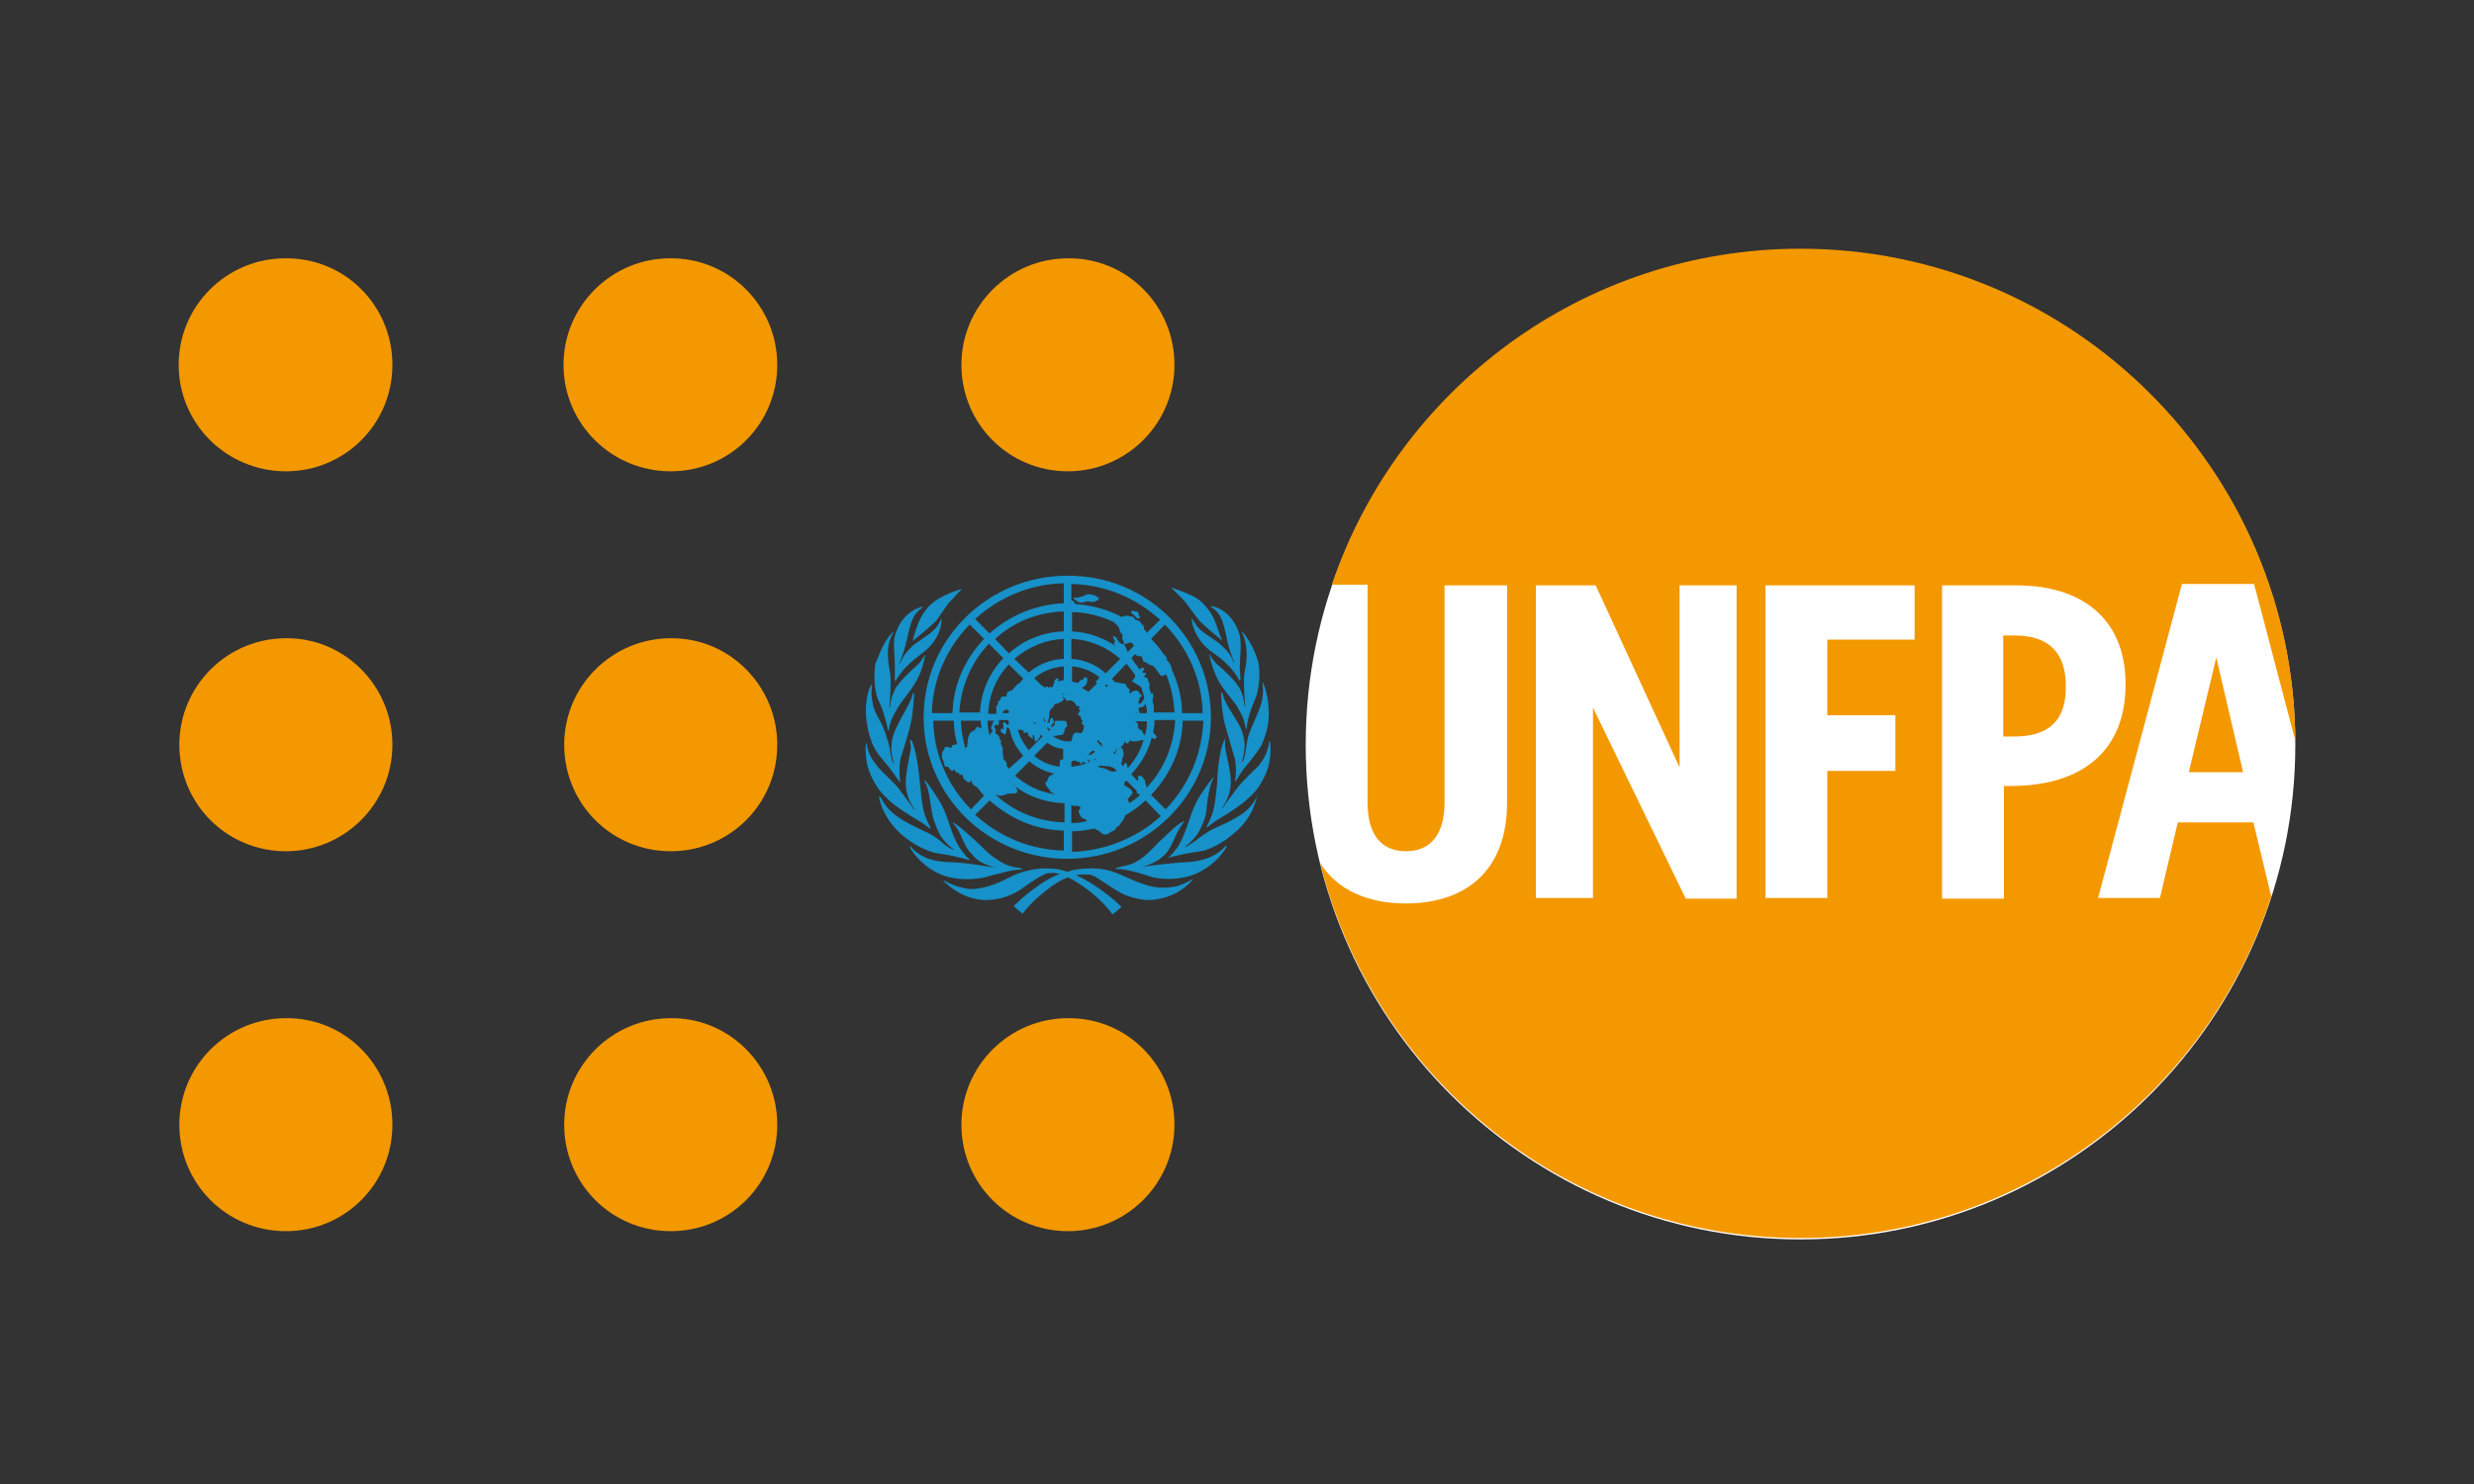 <?xml version="1.0" encoding="utf-8"?>
<!-- Generator: Adobe Illustrator 26.3.1, SVG Export Plug-In . SVG Version: 6.00 Build 0)  -->
<!DOCTYPE svg PUBLIC "-//W3C//DTD SVG 1.1//EN" "http://www.w3.org/Graphics/SVG/1.1/DTD/svg11.dtd">
<svg version="1.1" id="Layer_1" xmlns:x="http://ns.adobe.com/Extensibility/1.0/" xmlns:i="http://ns.adobe.com/AdobeIllustrator/10.0/" xmlns:graph="http://ns.adobe.com/Graphs/1.0/"
	 xmlns="http://www.w3.org/2000/svg" xmlns:xlink="http://www.w3.org/1999/xlink" x="0px" y="0px" viewBox="0 0 360 216"
	 style="enable-background:new 0 0 360 216;" xml:space="preserve">
<rect x="0" y="0" width="360" height="216" fill="#333333" stroke="none"/>
<style type="text/css">
	.st0{fill:#F49800;}
	.st1{fill:#1691C9;}
	.st2{fill:#FFFFFF;}
</style>
<g>
	<path class="st0" d="M113.1,108.4c0,8.6-6.9,15.5-15.5,15.5c-8.6,0-15.5-6.9-15.5-15.5c0-8.6,7-15.5,15.5-15.5
		C106.1,92.8,113.1,99.8,113.1,108.4z"/>
	<path class="st0" d="M113.1,163.7c0,8.6-6.9,15.5-15.5,15.5c-8.6,0-15.5-6.9-15.5-15.5c0-8.6,7-15.5,15.5-15.5
		C106.1,148.1,113.1,155.1,113.1,163.7z"/>
	<path class="st0" d="M113.1,53.1c0,8.6-6.9,15.5-15.5,15.5C89,68.6,82,61.7,82,53.1c0-8.6,7-15.5,15.5-15.5
		C106.1,37.5,113.1,44.5,113.1,53.1z"/>
	<path class="st0" d="M57.1,108.4c0,8.6-7,15.5-15.5,15.5c-8.6,0-15.5-6.9-15.5-15.5c0-8.6,7-15.5,15.5-15.5
		C50.1,92.8,57.1,99.8,57.1,108.4z"/>
	<path class="st0" d="M57.1,163.7c0,8.6-6.9,15.5-15.5,15.5c-8.6,0-15.5-6.9-15.5-15.5c0-8.6,7-15.5,15.5-15.5
		C50.2,148.1,57.1,155.1,57.1,163.7z"/>
	<path class="st0" d="M57.1,53.1c0,8.6-6.9,15.5-15.5,15.5C33,68.6,26,61.7,26,53.1c0-8.6,7-15.5,15.5-15.5
		C50.2,37.5,57.1,44.5,57.1,53.1z"/>
	<path class="st0" d="M193.1,127.3C193.1,127.3,193.2,127.3,193.1,127.3"/>
	<path class="st0" d="M170.9,163.7c0,8.6-7,15.5-15.5,15.5c-8.6,0-15.5-6.9-15.5-15.5c0-8.6,7-15.5,15.5-15.5
		C164,148.1,170.9,155.1,170.9,163.7z"/>
	<path class="st0" d="M170.9,53.1c0,8.6-7,15.5-15.5,15.5c-8.6,0-15.5-6.9-15.5-15.5c0-8.6,7-15.5,15.5-15.5
		C164,37.5,170.9,44.5,170.9,53.1z"/>
	<g>
		<path class="st1" d="M159.2,109.3c-0.2-0.1-0.4,0.1-0.4,0.1l-0.3,0.3c0,0-0.1,0.1,0,0.2c0.1,0.1,0.3-0.1,0.3-0.1l0.3-0.2l0.2-0.1
			C159.2,109.5,159.4,109.4,159.2,109.3z M168,104.9c0,0.6-0.1,1.2-0.2,1.7c0.1,0.2,0.4,0.4,0.5,0.6c0,0.2-0.3,0.5-0.5,0.3
			c-0.1-0.1-0.1-0.1-0.2-0.2c-0.5,2.1-1.6,3.9-3,5.4l1,1c0-0.1,0-0.2,0-0.3c-0.1-0.4,0.1-0.5,0.1-0.5c0.1,0,0.5,0,0.7,0.4
			c0,0.2,0.1,0,0.2,0.3c0,0.1,0.1,0.5,0.1,0.5s0.1,0.1,0.1,0.3c0,0.1,0,0.2,0,0.3c2.5-2.6,4-6.1,4.2-9.9H168z M164.2,117
			c0.6-0.4,1.2-0.8,1.7-1.3l-0.1-0.1c-0.1,0-0.2,0-0.3-0.1c-0.1-0.1-0.1-0.2-0.1-0.4l-1.5-1.5c-0.1,0.2-0.3,0.3-0.3,0.3l0,0.4
			c1,0.5,1.2,0.9,1.2,1.1c0,0.2-0.7,0.8-0.7,1c0,0.2,0.3,0.3,0.2,0.5C164.3,117,164.2,117,164.2,117z M155.9,117.1v2.7
			c0.8,0,1.6-0.1,2.3-0.3c-0.4-0.4-0.6-0.4-0.7-0.4c-0.2-0.1-0.3-0.4-0.5-0.8c-0.2-0.4,0.3-0.5,0.2-0.8c-0.1-0.3-1.1-0.2-1.1-0.2
			S156.3,117.5,155.9,117.1z M154.8,116.9c-3-0.1-5.7-1.2-7.8-3c0.1,0.1,0.2,0.2,0.4,0.3c0.6,0.5,0.7,0.8,0.6,1.1
			c0,0.3-1.3,0.2-1.3,0.2l0,0c-0.4,0.2-1.1,0.4-1.4,0.3c-0.2,0-0.2-0.1-0.3-0.2l-0.1,0.1c2.6,2.4,6.1,3.9,10,4V116.9z M142.8,106
			c0-0.4-0.1-0.7-0.1-1.1h-2.9c0.1,1.4,0.3,2.8,0.7,4.1c0,0,0,0,0,0c0.1-0.1,0-0.1,0.1-0.3c0.1-0.1,0.2,0,0.2-0.1
			c0-0.1-0.1-0.2-0.1-0.3c0-0.1,0.2-0.1,0.2-0.2c0-0.1-0.1,0.1-0.1-0.2c0-0.2,0.1-0.5,0.1-0.6c0,0,0.1-0.2,0.2-0.5
			c0.1-0.3,0.6-0.4,0.8-0.6c0,0,0.1-0.4,0.4-0.4C142.5,105.9,142.6,106,142.8,106z M142.6,103.8c0.1-3.1,1.4-5.9,3.4-8l-2.1-2.1
			c-2.5,2.6-4.1,6.2-4.3,10H142.6z M146.8,95.1c2.1-1.9,4.9-3.1,8-3.2V89c-3.9,0.1-7.4,1.6-10,4L146.8,95.1z M155.9,91.9
			c2.4,0.1,4.6,0.9,6.4,2.1c-0.1-0.2-0.2-0.3-0.2-0.4c-0.1-0.1,0.2-0.2,0.2-0.2c-0.3-0.5-0.4-0.7-0.3-0.8c0.1-0.1,0.5,0.2,0.6,0.5
			c0.2,0.3,0.4,0.6,0.6,0.6c0.1,0,0.5,0,0.5,0.3c0.1,0.3,0.2,0.3,0.3,0.7c0,0.1,0,0.1,0.1,0.2l0.9-0.9c-0.1-0.2-0.2-0.4-0.5-0.5
			l-0.6,0.2c0,0-0.2,0.1-0.3,0c-0.1-0.1-0.1-0.4-0.1-0.4s-0.2-0.2-0.2-0.3c0-0.1,0.1-0.5,0-0.7c-0.1-0.1-0.3-0.3-0.3-0.3
			s-0.1-0.5-0.2-0.7c-0.1-0.2-0.6-0.6-0.6-0.6s0,0,0-0.1c-1.9-0.9-4-1.5-6.2-1.5V91.9z M164.7,95.9c0.1,0.1,0.2,0.2,0.2,0.3
			c0.2,0.3,0.4,0.5,0.6,0.8c0.1,0.1,0.2,0.3,0.3,0.4c0.1,0,0.2-0.1,0.3-0.2c0.2-0.1,0.3,0,0.4,0.2c0.1,0.2-0.4,0.2-0.2,0.5
			c0.1,0.1,0.4,0,0.4,0c0,0,0.1,0.2,0,0.3c-0.1,0.1-0.2,0.1-0.2,0.2c0,0.1,0.1,0.1,0.1,0.2c0.2,0.1,0.4-0.1,0.4,0.2
			c0,0.3,0.2,0.5,0.3,0.8c0,0.2,0,0.3-0.1,0.4c0.1,0.3,0.2,0.6,0.3,1c0.1-0.1,0.2-0.1,0.3-0.1c0,0,0,0.1,0,0.1s0,0.3,0,0.4
			c0,0.1,0,0.3-0.1,0.5c0,0.2,0.1,0.3,0.1,0.5c0.1,0.2,0.1,0.4,0.1,0.6h0c0,0.2,0,0.5,0,0.7h3c-0.1-2-0.5-3.8-1.2-5.5
			c-0.1,0-0.1,0-0.2,0c0,0-0.2,0.2-0.4,0.2c-0.2,0-0.3-0.2-0.3-0.2s-0.8-1.1-0.9-1.2c0,0-0.1-0.1-0.5-0.2c-0.3,0-0.3-0.2-0.3-0.2
			s-0.4-0.2-0.7-0.3l-0.2-0.5c0,0,0-0.2,0-0.2c0-0.1-0.6-0.1-0.6-0.1s-0.3-0.1-0.4-0.3l-0.5,0.5C164.7,95.9,164.7,95.9,164.7,95.9z
			 M176.2,104.4c0,11.4-9.4,20.6-20.9,20.6c-11.6,0-20.9-9.2-20.9-20.6c0-11.4,9.4-20.6,20.9-20.6C166.9,83.7,176.2,93,176.2,104.4z
			 M155.4,100.9L155.4,100.9c-0.3,0-0.6,0-0.8,0.1c0.1,0,0.1,0.1,0.1,0.2c-0.1,0.2,0.1,0.6,0.1,0.6c-0.3,0.5-1.3,0.7-1.3,0.7
			c-0.2,0.1-0.1,0.3-0.3,0.5c-0.2,0.1-0.3,0.2-0.4,0.4c-0.1,0.2-0.1,0.3-0.1,0.5c-0.1,0.2,0.1,0.3,0,0.4c-0.1,0.1-0.1,0.5-0.2,0.7
			c-0.1,0.1-0.3,0-0.4-0.1c-0.1,0-0.2-0.6-0.2-0.7c0,0,0,0,0,0c0,0.1,0,0.2,0,0.2c0,0.2,0,0.5,0.1,0.7c0.1-0.1,0.1-0.1,0.2-0.1
			c0.4,0,0.1,0.2,0.3,0.2c0.2,0,0.3-0.1,0.3-0.4c0-0.3,0.3-0.3,0.4-0.3c0.1,0,0,0.2,0,0.3c0,0.1,0.2,0,0.2,0.2
			c0,0.2-0.4,0.4-0.4,0.7c-0.1,0.3-0.1,0.4-0.3,0.4c-0.2,0-0.1-0.3-0.3-0.2c-0.1,0.1,0.2,0.5,0.2,0.5c0.2-0.2,0.3-0.3,0.3-0.5
			c0.1-0.1,0.2-0.1,0.4-0.2c0.2-0.1,0.2-0.6,0.2-0.7c0-0.1,0.2-0.1,1-0.1c0.8,0,0.7,0.2,0.7,0.4c0,0.2,0.1,0,0.1,0.2
			c0,0.2-0.3,0.5-0.4,0.7c-0.1,0.2,0.1,0.2,0,0.3c-0.1,0.1-0.1,0.2-0.1,0.2c-0.4,0.5-0.4,0.2-0.7,0.3c-0.3,0.1-0.6,0.1-0.6,0.1
			c-0.1,0-0.1,0-0.2,0.1c0.6,0.4,1.3,0.7,2.1,0.7c0.2,0,0.3,0,0.5,0c0.1-0.4,0.2-1.1,0.5-1.2c0.3-0.2,0.7,0.1,0.9,0
			c0.2-0.1,0.2-0.2,0.3-0.4c0-0.1,0.2-0.4,0.1-0.7c-0.1-0.2-0.2-0.1-0.3-0.3c-0.1-0.2,0.3-0.2,0.1-0.4c-0.3-0.3-0.2-0.6-0.3-0.7
			c-0.1-0.1-0.2,0-0.3-0.1c-0.1-0.1,0-0.3,0.1-0.4c0-0.2,0.3-0.2,0.2-0.3c0-0.1-0.2,0-0.2-0.2c0-0.2,0.1-0.4,0.1-0.4s-0.4,0-0.5-0.1
			c0-0.2-0.3-0.5-0.6-0.7c-0.3-0.1-0.8,0-0.8,0c-0.1-0.2-0.4-0.5-0.4-0.5c-0.3-0.4-0.1-0.3,0-0.5C155.1,100.8,155.3,101,155.4,100.9
			C155.4,100.9,155.4,100.9,155.4,100.9z M167.5,93c0.7,0.7,1.3,1.4,1.8,2.2c0.2,0.1,0.4,0.4,0.5,0.6c0,0.1,0,0.1,0,0.2
			c0,0.1,0.1,0.2,0.1,0.2c0,0,0,0,0.1,0.1c0.2,0.2,0.3,0.4,0.4,0.7c0.1,0.1,0.1,0.3,0.1,0.4c0.9,2,1.5,4.1,1.5,6.4h3
			c-0.1-5-2.2-9.5-5.5-12.9L167.5,93z M156.4,87.9c2.5,0.2,4.8,0.8,6.8,1.9l0.6-0.2c0,0-0.2,0,0.1,0c0.3,0.1,0.2,0,0.5,0.1
			c0.3,0.1,0.4,0,0.5,0.1c0.1,0.1,0.2,0.3,0.3,0.4c0.2,0.1,0.1,0,0.4,0.1c0.2,0.1,0.5,0.4,0.6,0.6c0.1,0.1,0.2-0.1,0.3,0.7
			c0,0,0.3,0.3,0.4,0.5l1.9-1.9c-3.4-3.1-7.9-5.1-12.9-5.2v2.4c0,0,0.1,0,0.1,0c0.2,0.1,0.3,0.1,0.3,0.3
			C156.4,87.7,156.4,87.8,156.4,87.9z M144,92.2c2.9-2.6,6.6-4.2,10.8-4.4v-2.9c-5,0.1-9.5,2.1-12.9,5.2L144,92.2z M138.6,103.8
			c0.1-4.2,1.9-8,4.6-10.8l-2.1-2.1c-3.3,3.4-5.4,7.9-5.5,12.9H138.6z M143.2,115.8c-0.4-0.4-0.7-0.8-1-1.2
			c-0.3-0.1-0.3-0.2-0.6-0.4c-0.3-0.3-0.1-0.5-0.3-0.6c-0.1,0-0.1,0.1-0.1,0.2c0,0.1-0.2,0.1-0.4,0c-0.2-0.1-0.4-0.3-0.4-0.3
			c-0.3-0.2-0.3-0.6-0.3-0.7c-0.1-0.1-0.3,0-0.4,0c-0.1,0-0.1-0.2-0.2-0.3c-0.1-0.1-0.3,0-0.3,0c-0.1-0.1-0.4-0.6-0.4-0.6
			c0,0,0,0.3-0.2,0.3c-0.3,0-0.6-0.6-0.7-0.6c-0.1-0.1-0.2,0.1-0.3,0c-0.2-0.1-0.3-0.7-0.3-0.8c0-0.1-0.1-0.2-0.2-0.4
			c-0.1-0.2,0-1,0.1-1.1c0.1-0.2,0.2,0,0.2-0.3c0.1-0.3,0.2-0.3,0.4-0.3c0.1,0,0.2,0,0.3,0.1c0.1,0.1,0.3,0,0.4,0c0.1,0,0-0.2,0-0.3
			c0-0.1,0.2,0,0.4-0.1c0.1-0.1,0.4-0.1,0.4,0l0,0c-0.3-1.1-0.5-2.3-0.5-3.5h-3c0.1,5,2.2,9.6,5.5,12.9L143.2,115.8z M154.8,120.9
			c-4.2-0.1-7.9-1.8-10.8-4.4l-2.1,2.1c3.4,3.1,7.9,5.1,12.9,5.2V120.9z M166.7,116.5c-0.9,0.8-1.9,1.6-3,2.2c0,0,0,0.1,0,0.1
			c-0.2,0.6-0.7,1.1-0.8,1.3c-0.1,0.2-0.2,0.1-0.4,0.3c-0.2,0.2-0.1,0.3-0.4,0.5c-0.3,0.1-0.5,0.2-0.5,0.2s-0.8,0.9-1.6-0.1
			c-0.1-0.1-0.4-0.2-0.6-0.3l-0.1-0.1c-1.1,0.2-2.2,0.4-3.3,0.4v3c5-0.2,9.5-2.1,12.9-5.2L166.7,116.5z M172.1,104.9
			c-0.1,4.2-1.9,8-4.6,10.8l2.1,2.1c3.3-3.4,5.3-7.9,5.5-12.9H172.1z M165.2,103.8h1.7c0-0.5-0.1-0.9-0.2-1.4
			c-0.1,0.1-0.1,0.2-0.3,0.4c-0.2,0.2-0.4,0.1-0.6,0.2c-0.2,0.1-0.1,0.3-0.1,0.4c0,0.1,0.2,0.1,0.1,0.3c-0.1,0.2-0.3,0.1-0.4,0.1
			C165.4,103.7,165.3,103.6,165.2,103.8z M161.8,98.8c0.2,0.2,0.3,0.3,0.4,0.5c0,0,0.1-0.1,0.3,0c0.3,0.1,0.9,0.2,1.1,0.2
			c0.3,0,0.4,0.7,0.6,0.7c0.2,0.1,0.1,0.1,0.2,0.3c0,0.2-0.1,0.1-0.1,0.2c0,0.1,0.1,0.3,0.3,0.1c0.1-0.1,0.4-0.3,0.7-0.3
			c0.6,0.1,0.4,0.4,0.6,0.5c0.2,0.1,0.1,0.1,0.2,0.2c0.1,0.1,0,0.2-0.2,0.3c-0.1,0-0.1,0.1-0.1,0.2c0,0.1-0.1,0.2-0.1,0.3
			c0,0.1-0.1,0.4,0,0.4c0.1,0,0.2,0.1,0.3,0c0.1-0.1,0.5-0.6,0.5-0.8v-0.1c-0.1-0.5-0.3-0.9-0.4-1.4c-0.1-0.1-0.1-0.2-0.2-0.2
			c-0.2-0.2-0.9-0.5-1.1-0.7c-0.1-0.2,0-0.2,0.2-0.4c0.1-0.1,0.2-0.3,0.2-0.5c-0.1-0.1-0.1-0.2-0.2-0.3c-0.1-0.2-0.4-0.5-0.7-0.9
			c-0.1-0.2-0.3-0.3-0.4-0.5L161.8,98.8z M155.9,95.9c1.9,0.1,3.7,0.9,5,2.1l2.1-2.1c-1.9-1.7-4.4-2.8-7.1-2.9V95.9z M149.7,97.9
			c1.4-1.2,3.1-1.9,5.1-2V93c-2.7,0.1-5.2,1.2-7.2,2.9L149.7,97.9z M148.3,99.5c0.2-0.3,0.4-0.5,0.6-0.7l-2.1-2.1
			c-1.8,1.9-2.9,4.4-3,7.2h1.3c-0.1-0.1-0.2-0.2-0.1-0.4c0-0.1-0.1-0.7,0-0.7c0-0.1,0.2-0.2,0.2-0.3c0.1-0.1,0-0.3,0-0.3
			c0-0.1,0.2-0.2,0.3-0.3c0.1-0.1,0.1-0.4,0.3-0.5c0.3-0.1,0.3,0,0.5,0c0.2,0,0.2-0.3,0.2-0.3s-0.1-0.1,0.1-0.3
			c0.1-0.2,0.8-0.4,0.8-0.4s0-0.2,0.4-0.5C148,99.6,148.2,99.5,148.3,99.5z M146.8,103.8c0-0.1,0-0.2,0-0.4c-0.1,0-0.2-0.1-0.3-0.1
			c-0.3,0-0.6,0.2-0.6,0.5H146.8z M144.7,104.9h-1c0,0.7,0.1,1.4,0.3,2.1c0.2-0.1,0.1-0.2,0.2-0.3c0-0.1,0.2-0.1,0.2-0.2
			c0-0.1,0-0.1,0-0.2c0-0.1-0.2-0.2-0.2-0.3c0-0.2,0.1-0.3,0.2-0.5c0.1-0.2,0-0.3,0.1-0.4C144.5,105,144.5,105.2,144.7,104.9z
			 M148.9,110c-1-1.1-1.7-2.4-2-3.9c0,0,0,0-0.1-0.1c-0.1-0.2-0.3-0.1-0.3-0.1s-0.1,0.6-0.1,0.7c0,0-0.1,0.4-0.2,0.3
			c-0.1,0-0.2-0.2-0.2-0.2s-0.2,0-0.3-0.1c0-0.1-0.2-0.3,0-0.5c0.2-0.2,0.2,0.2,0.3,0c0.1-0.2-0.2-1,0.1-1c0.2,0,0.4,0.4,0.5,0.4
			c0,0,0.1,0,0.2-0.1c0-0.2,0-0.4-0.1-0.6h-1.3c-0.1,0.1,0,0.6-0.1,0.7c-0.1,0.1-0.6-0.1-0.6,0.2c-0.1,0.4,0.2,0.2,0.2,0.5
			s-0.1,0.1-0.1,0.4c0.1,0.3,0.6,0.4,0.6,0.7c0.1,0.3,0.2,0.5,0.3,0.6c0,0.1-0.2,0.3,0,0.5c0.1,0.2,0.3,0.6,0.2,0.8
			c0,0.1,0,0.5,0.1,1.1c0.1,0.6,0.2,0.2,0.4,0.6c0.1,0.2,0.1,0.4,0.1,0.6c0.1,0.1,0.2,0.3,0.3,0.4L148.9,110z M153.4,112.6
			c-1.4-0.3-2.6-0.9-3.6-1.8l-2.1,2.1c1.6,1.4,3.6,2.4,5.8,2.7c-0.3-0.2-0.6-0.3-0.6-0.3c0-0.1-0.1-0.3-0.5-0.7
			c-0.3-0.4-0.3-0.7-0.3-0.7c0.2-0.1,0.3-0.2,0.3-0.2s0.1-0.6,0.4-0.8C153,112.8,153.2,112.7,153.4,112.6z M160.1,111.4
			c-0.1,0.1-0.2,0.2-0.4,0.2c0,0,0,0,0,0c0.2,0.1,1.1,0.2,1.4,0.4c0.2,0.2,0.7,0.3,0.7,0.3c0.3,0,0.6,0,0.7-0.1l-0.4-0.4
			c-0.2-0.1-0.5-0.2-0.5-0.2c-0.4-0.2-0.3,0.1-0.6-0.1C160.8,111.5,160.3,111.5,160.1,111.4z M166.6,107c0.2-0.6,0.3-1.3,0.3-2h-1.7
			c0.1,0.1,0.3,0.2,0.3,0.3c0.2,0.2,0.1,0.4,0.1,0.6c0,0.2,0.2,0.2,0.5,0.4c0.3,0.3,0.2,0.5,0.4,0.7
			C166.5,106.9,166.5,107,166.6,107z M162.1,109.5c-0.1,0.1-0.1,0.2-0.2,0.2c0,0,0,0,0,0c0.2-0.1,0.3,0.1,0.4-0.1
			c0.1-0.2,0.1-0.3,0.2-0.5c0.1-0.2,0.4-0.2,0.6-0.2c0.2,0,0.2-0.1,0.3,0.3c0.1,0.3,0.1,0.6,0.1,0.6c0.1,0.1-0.2,0.3-0.2,0.9
			c0,0.3-0.2,0.1-0.1,0.5l0,0.1l0.2,0.2c0,0,0-0.1,0.1-0.1c0.1-0.3,0.3-0.4,0.4-0.3c0.1,0.1,0.1,0.4,0.2,0.7
			c1.1-1.2,1.9-2.6,2.3-4.1l-0.1,0c-0.1,0-0.5,0.1-0.9,0.2c-0.4,0-0.7,0-0.7,0s-0.2-0.2-0.3-0.1c-0.1,0.1-0.2,0.5-0.5,0.4
			c-0.3-0.1-0.1-0.4-0.2-0.4c-0.1,0,0,0.1-0.1,0.3c-0.1,0.2-0.4,0.6-0.5,0.7c0,0.1-0.6,0.1-0.7,0.3
			C162.4,109.2,162.3,109.4,162.1,109.5z M159.6,107.9l0.8,0.8c0-0.2-0.1-0.5-0.1-0.5L160,108l-0.1-0.1l0.1-0.2l-0.1,0L159.6,107.9z
			 M159.1,110.7c0.1-0.1,0.2-0.1,0.4-0.2C159.4,110.4,159.2,110.5,159.1,110.7C159.2,110.6,159.2,110.7,159.1,110.7z M150.5,110
			c1,0.9,2.3,1.4,3.7,1.6c0,0,0,0.1,0,0.1c0,0,0.1,0.1,0.2,0.1c0.2,0,0.4,0,0.6-0.2c0.2-0.2,0.2-0.1,0.3-0.1c0,0,0.1-0.2,0.3-0.4
			c0.1-0.1,0.2-0.3,0.3-0.3l0,0.8c1-0.1,1.9-0.3,2.8-0.8c-0.2,0-0.4-0.3-0.4-0.3c-0.1,0,0.1,0.3,0.1,0.4c0,0.1-0.4,0.2-0.5,0.2
			c-0.1-0.2-0.4-0.3-0.4-0.2c0,0.4-0.2,0.3-0.2,0.3c-0.4-0.6-0.5-0.2-0.7-0.4c-0.2-0.2-0.3-0.1-0.3-0.1c-0.1,0-0.3,0.1-0.4,0.2
			c-0.1,0-0.1,0.2-0.3,0.3c-0.1,0.2-0.3,0.4-0.3,0.4c-0.1,0-0.1-0.1-0.3,0.1c-0.2,0.2-0.4,0.2-0.6,0.2c-0.1,0-0.2-0.1-0.2-0.1
			c0-0.1,0-0.1,0-0.2c0-0.1,0-0.2,0-0.3c0-0.5,0.1-0.7,0.1-0.7c0.1-0.1,0.3-0.1,0.4,0v-0.7l0-0.1c0-0.1,0-0.1,0-0.1V109
			c-0.9-0.1-1.7-0.4-2.3-0.9L150.5,110z M150.7,105.3c0-0.1,0-0.1,0-0.2c-0.1,0.1-0.4,0.1-0.3,0.2
			C150.4,105.3,150.5,105.3,150.7,105.3z M148.1,106.2c0.3,1.1,0.9,2.1,1.6,3l2-2c-0.1-0.1-0.2-0.2-0.2-0.3c0,0,0,0,0,0
			c-0.2,0.1,0,0.3-0.2,0.4c-0.1,0.1-0.2,0.2-0.2,0.3c0,0.1-0.4,0.4-0.5,0.3c-0.1-0.2,0-0.9-0.3-0.9c-0.1,0-0.1,0.1,0,0.3
			c0.1,0.3-0.2,0.2-0.2,0.1c-0.1-0.1-0.2-0.1-0.4-0.3c-0.2-0.2-0.1-0.4-0.1-0.4s-0.2-0.2-0.3-0.1c-0.1,0,0,0.1-0.2,0.1
			c-0.2-0.1-0.2-0.4-0.2-0.4s-0.2,0-0.6-0.1C148.3,106.3,148.2,106.2,148.1,106.2z M154.8,97c-1.6,0.1-3.1,0.7-4.3,1.7l1.1,1.1
			c0.2,0,0.2,0.2,0.4,0.2c0.2,0.1,0.2,0,0.4-0.1c0.2,0,0.1,0.1,0.1,0.2c0.1,0.1,0.2-0.1,0.2-0.1c0.2-0.1,0.1,0.1,0.4,0
			c0.2-0.1,0.1-0.2,0.2-0.4c0.1-0.1,0.1-0.2,0.1-0.4c0-0.2,0.2-0.3,0.3-0.4c0.1-0.1,0.2-0.1,0.3,0c0.1,0.1-0.1,0.2-0.1,0.3
			c0,0.1,0.4,0,0.9-0.1V97z M160,98.6c-1.1-0.9-2.5-1.5-4-1.6v2.2c0.4,0.1,0.8,0.2,0.8,0.2s0.1,0,0.1,0c0.2-0.5,0.6-0.4,0.7-0.5
			c0.1-0.1,0.1-0.2,0.2-0.3c0.1-0.1,0.3,0,0.4,0.1c0,0.1,0.1,0.6-0.2,1c-0.1,0.2-0.4,0.3-0.6,0.4c0.3,0.2,0.7,0.4,1,0.6l0.2-0.2
			c0-0.1,0-0.1,0-0.1s0.1,0,0.2-0.1l0.9-0.9c0,0,0,0-0.1,0c-0.1-0.1-0.4-0.1,0.2-0.5C159.8,98.7,159.9,98.7,160,98.6z M161.2,99.8
			c-0.1-0.1-0.1-0.1-0.2-0.2l-0.2,0.2c0.1,0.1,0.3,0.3,0.3,0.2C161,99.9,161.1,100,161.2,99.8z M164.7,88.9c0.1-0.1,0.2,0,0.3,0.1
			c0.1,0,0.1-0.1,0.4,0c0.2,0.1,0.3,0.3,0.3,0.4c0,0.2,0.1,0.3,0.2,0.4c0,0.1-0.2,0.3-0.4,0.2c-0.2-0.1-0.4-0.4-0.4-0.4l-0.4-0.3
			C164.6,89.3,164.6,89,164.7,88.9z M156.2,87.1c0,0,0.1-0.2,0.2-0.1c0.1,0,0.4,0,0.4,0l0.7-0.2l0.5-0.2l0.2-0.1
			c0,0,0.8-0.1,1.5,0.4c0.1,0.1,0.2,0.1,0.2,0.2l-0.2-0.2c0,0,0.6,0.5,0.2,0.2l-0.1,0.2c0,0-0.5,0.3-0.6,0.3c-0.2,0-0.5,0-0.5,0
			l-0.4-0.1l-0.8,0.2c0,0-0.5,0.1-0.8-0.2c-0.3-0.2-0.4-0.3-0.4-0.3L156.2,87.1z M165,96.2c0.1,0.1,0.4,0.6,0.6,0.7c0,0,0,0.1,0,0.1
			C165.4,96.7,165.2,96.5,165,96.2z"/>
		<path class="st1" d="M166.1,126.2c0.1,0,1.6-0.3,4-0.5c2.4-0.3,3.3-0.1,5-0.6c1.9-0.5,2.8-1.5,3.3-2c0,0,0.1-0.1,0.1,0.1
			c0,0.1-1.2,2.3-3.9,3.7c-2.7,1.4-5.6,1-6.3,0.9c-0.7-0.1-1.7-0.5-2.8-0.8c-1.1-0.3-2.4-0.6-3.1-0.5c0,0-0.1-0.1,0.1-0.2
			c0.3-0.1,1.7-0.3,2.5-0.7c1.5-0.7,2.7-2.1,3.7-3.1c1-0.9,2.6-2.6,3.6-3c0,0,0.1,0,0,0.1c-0.1,0.1-0.8,1.1-1.2,2
			c-0.4,0.9-0.8,1.9-1.5,2.7C168.9,125,168,125.7,166.1,126.2C166.1,126.1,166,126.2,166.1,126.2z M182.9,115.8c0,0-0.3,2.8-3,5.2
			c-2,1.8-3.7,2.5-4.7,2.8c-0.9,0.2-2,0.3-2.9,0.5c-0.9,0.2-2.2,0.5-2.4,0.6c0,0-0.1,0,0,0c0.1-0.1,0.4-0.2,1.4-1.5
			c0.9-1.3,1.8-4.2,1.8-4.2s0.5-1.5,1-2.5c0.5-1,2.1-3.2,2.4-3.5c0,0,0.2-0.1,0.1,0c0,0.1-0.4,0.7-0.6,1.7c-0.4,1.6-0.4,3.3-0.6,3.9
			c-0.2,0.7-0.6,1.8-1.3,2.8c-0.9,1.1-0.9,1-1.6,1.6c-0.1,0.1,0,0.1,0,0.1s0.7-0.4,1.3-0.8c0.5-0.4,1.1-0.9,2.1-1.5
			c1-0.6,2.1-0.9,4-2c2-1.1,2.7-2.4,3.1-3.3C182.8,115.8,182.9,115.7,182.9,115.8z M178.3,107.5c0,0-0.1,0.9,0,1.5
			c0.1,0.6,0.8,3.3,0.8,4.7c0,1.4-0.4,2.7-1.3,3.9l0.1,0c0,0,1.5-2.1,2.2-3c0.7-0.9,2.2-2.3,3-3.1c0.7-0.8,1.4-2,1.6-3.6h0.1
			c0,0,0.4,2.4-0.6,4.7c-1,2.3-2,3.1-2.8,3.8c-0.7,0.7-2.8,2.1-3.9,2.7c-1,0.6-1.8,1.3-1.8,1.3s-0.1,0-0.1-0.1c0,0,0.8-1.6,1-2.5
			c0.2-0.9,0.4-2.5,0.5-3.6C177.1,113,177.4,108.8,178.3,107.5L178.3,107.5z M177.9,100.9c0-0.1-0.1-0.2-0.2,0c0,0.2,0,2.1,0.5,4.4
			c0.4,1.5,1.4,4.8,1.5,5.2c0.2,0.8,0.2,2.5,0,3.1c0,0,0,0.2,0.1,0.1c0.1-0.1,1-1.7,1.6-2.3c0.5-0.6,1.8-2.2,2.2-3
			c0.3-0.8,1.2-2.6,1-5.2c-0.1-2.4-0.8-3.8-0.8-3.8s-0.1-0.1-0.1,0c0,0.1,0.2,1.1,0,2.1c-0.1,1-0.4,1.6-0.9,2.8
			c-0.5,1.2-1.1,2.5-1.2,3c-0.1,0.5-0.3,1.5-0.4,2.3c-0.1,0.8-0.4,1.3-0.4,1.3l-0.1-0.1c0,0,0.3-0.6,0.4-2c0.1-1.4-0.5-2.8-0.9-3.5
			C179.6,104.3,178,102,177.9,100.9z M180.7,91.9C180.6,91.8,180.7,92,180.7,91.9c-0.1,0.1,0.7,1.2,0.7,3.2c0,2-0.3,2.1-0.4,3.8
			c0,1.7,0.2,3.9,0.2,3.9h-0.1c0,0,0-1.1-0.6-2.4c-0.7-1.5-3.4-3.7-3.4-3.7s-0.9-0.9-1-1.4c-0.1-0.1-0.1,0-0.1,0s0.2,1.4,1,3.2
			c0.8,1.8,2.6,3.5,3.1,4.5c0.5,1,0.8,1.1,1.2,3.1l0.1,0c0,0,0-0.9,0.6-2.7c0.6-1.8,0.8-1.6,1.1-3.3c0.3-1.7,0.1-3.4,0-3.7
			C183,96.1,182.4,93.7,180.7,91.9z M180.3,99c0,0-0.3-0.7-1-1.5c-0.3-0.4-0.9-1-1.6-1.6c-0.7-0.6-1.6-1.1-2.1-1.6
			c-1.1-1-2.2-2.8-2.2-4.4c0,0,0.5,1,1.2,1.7c0.7,0.7,2.4,1.6,3.1,2.3c0.7,0.6,1.5,1.5,1.8,2.5h0.1c0,0-0.8-2-0.9-2.7
			c-0.2-0.7-0.4-2-0.8-3.2c-0.4-1.2-1-1.7-1.7-2.2c0,0,0.1-0.1,0.1-0.1s3,0.4,4.1,4.3c0.3,1.1,0,3.7,0,4.8c0.1,1,0.1,1.7,0.1,1.7
			H180.3z M170.4,85.5c0,0,0.9,0.3,1.9,0.7c1,0.4,2.2,0.9,3,1.9c1.4,1.5,1.7,2.9,2.1,4c0.1,0.4,0.4,1,0.4,1c0.1,0,0,0.1,0,0.1
			s-2.6-2.1-3.3-2.9c-0.8-0.9-1.7-2.4-2.4-3.1C171.4,86.5,170.4,85.5,170.4,85.5z M137.2,128.1c0,0,2.5,2.9,6.3,2.9
			c3,0,5.1-1.6,5.1-1.6s2.2-1.6,3.3-2.1c0.9-0.5,2.3-0.1,2.3-0.1s-1.6,0.6-3.1,1.7c-1.5,1.1-2.1,1.5-3.6,3l1.3,1.1
			c0,0,0.9-1.3,2.7-2.8c1.8-1.5,2.8-2.1,3.9-2.5c0,0,3.6,1.6,6.5,5.4l1.3-1.1c0,0-3-3-6.6-4.6c0,0,0.3-0.2,1.9-0.1
			c0.7,0.1,1.3,0.6,2.1,1.1c0.8,0.5,2.2,1.5,3.2,1.9c1,0.4,2.3,0.7,3.4,0.7c1.1,0,4.2-0.4,6.4-3c0,0,0-0.1-0.1,0
			c-1.4,0.7-2.1,1.2-4.4,1.2c-1.2,0-2.7-0.4-4.7-1.3c-2-0.9-3.3-1.5-5.5-1.5c-2.3,0-3.4,0.4-3.6,0.5c0,0-1-0.5-3.1-0.5
			c-2.1,0-3.9,0.6-5.1,1.2c-1.2,0.6-3.4,1.8-5.9,1.8C138.9,129.2,137.4,128.1,137.2,128.1C137.3,128,137.2,128.1,137.2,128.1z
			 M144.9,126.3c-0.1,0-1.7-0.3-4-0.6c-2.4-0.3-3.4-0.1-5.1-0.5c-1.9-0.5-2.8-1.4-3.3-2c0,0-0.1-0.1-0.1,0.1c0,0.1,1.2,2.3,3.9,3.7
			c2.7,1.4,5.8,0.9,6.5,0.8c0.7-0.1,1.7-0.5,2.8-0.7c1-0.3,2.4-0.6,3.1-0.5c0,0,0.1-0.1-0.1-0.2c-0.3-0.1-1.3-0.1-2.5-0.7
			c-2.1-1.1-2.8-2.1-3.8-3c-1-0.9-2.7-2.5-3.6-3c0,0-0.1,0,0,0.1c0.1,0.1,0.8,1,1.2,2c0.4,0.9,0.8,1.9,1.6,2.6
			C142,125.1,143,125.8,144.9,126.3C144.9,126.2,145,126.2,144.9,126.3z M127.9,116c0,0,0.4,2.8,3.1,5.3c2,1.8,3.9,2.5,4.9,2.8
			c0.9,0.2,2,0.3,2.8,0.5c0.9,0.2,2.1,0.5,2.4,0.6c0,0,0.1,0,0-0.1c-0.1-0.1-0.4-0.2-1.3-1.5c-1-1.3-1.8-4.1-1.8-4.1
			s-0.4-1.2-0.9-2.2c-0.5-1-2.2-3.5-2.5-3.7c0,0-0.1-0.1-0.1,0c0,0.1,0.4,0.7,0.6,1.6c0.2,1,0.5,3.3,0.7,3.9
			c0.2,0.6,0.6,1.9,1.3,2.9c0.9,1.1,0.9,1,1.6,1.6c0.2,0.1,0,0.1,0,0.1s-0.8-0.4-1.3-0.8c-0.5-0.4-0.7-0.7-1.7-1.3
			c-1-0.6-2.4-1.1-4.3-2.2c-2-1.2-2.8-2.4-3.2-3.3C128,116,127.9,115.9,127.9,116z M132.4,107.7c0,0,0.2,0.9,0.1,1.5
			c-0.1,0.6-0.7,3.2-0.7,4.7c0,1.4,0.4,2.7,1.3,3.9l-0.1,0c0,0-1.5-2.1-2.2-3c-0.7-0.9-2.3-2.3-3-3.1c-0.7-0.9-1.5-1.9-1.7-3.5h-0.1
			c0,0-0.3,2.4,0.7,4.6c1,2.3,2.1,3.1,2.8,3.8c0.7,0.7,2.9,2.1,3.9,2.7c1.1,0.6,1.9,1.3,1.9,1.3s0.1,0,0.1-0.1c0,0-0.8-1.6-1-2.5
			c-0.2-0.9-0.4-2.5-0.5-3.6c-0.1-1.2-0.5-5.4-1.3-6.7L132.4,107.7z M132.8,101c0-0.1,0.1-0.2,0.2,0c0,0.2-0.1,2.9-0.5,4.4
			c-0.3,1.5-1.4,4.7-1.5,5.2c-0.1,0.5-0.2,2.5,0,3.1c0,0,0,0.2-0.1,0.1c-0.1-0.1-1.1-1.6-1.6-2.2c-0.5-0.6-1.9-2.2-2.2-3
			c-0.4-0.8-1.2-3.1-1.1-5.7c0.2-2.6,0.8-3.2,0.8-3.2s0.1-0.1,0.1,0c0,0.1-0.2,1.1,0,2.1c0.1,0.9,0.4,1.9,1.1,3
			c0.6,1.1,1,2.3,1.1,2.8c0.2,0.4,0.4,1.4,0.5,2.2c0.1,0.8,0.4,1.3,0.4,1.3l0.1,0c0,0-0.3-0.6-0.4-2c0-1.4,0.3-2.4,0.9-3.5
			C131.1,104.4,132.7,102,132.8,101z M129.8,92.1c0.1-0.1,0.2,0,0.2,0s-0.8,1-0.8,3c0,2,0.4,2.3,0.4,4.1c0,1.7-0.2,3.8-0.2,3.8h0.1
			c0,0,0-1.1,0.7-2.6c0.7-1.4,3.4-3.7,3.4-3.7s0.8-0.9,0.9-1.3c0.1-0.1,0.1,0,0.1,0s-0.1,1.3-0.9,3c-0.8,1.8-2.4,3.5-3,4.5
			c-0.5,1-1,1.4-1.4,3.4l-0.1,0c0,0-0.1-0.9-0.7-2.7c-0.6-1.8-0.8-1.5-1.1-3.2c-0.3-1.7-0.1-3.6,0-3.9
			C127.7,96.1,128.2,93.9,129.8,92.1z M130.3,99.2c0,0,0.3-0.7,1-1.5c0.3-0.4,0.9-1,1.6-1.6c0.7-0.6,1.6-1.2,2.1-1.7
			c1.1-1,2.1-2.8,2-4.4c0,0-0.4,1-1.1,1.7c-0.7,0.7-2.4,1.7-3.1,2.3c-0.7,0.7-1.5,1.5-1.8,2.6l-0.1,0c0,0,0.7-2,0.9-2.8
			c0.2-0.7,0.4-2,0.8-3.2c0.4-1.1,0.9-1.7,1.7-2.2c0,0,0-0.1,0-0.1s-3,0.4-4.1,4.3c-0.3,1.1,0.1,3.8,0,4.8
			C130.2,98.6,130.2,99.2,130.3,99.2L130.3,99.2z M140,85.7c0,0-0.7,0.2-1.7,0.6c-1,0.4-2.2,1-3.1,1.9c-1.4,1.5-1.7,2.9-2.1,4
			c-0.2,0.6-0.3,1.1-0.3,1.1s2.6-2.1,3.4-2.9c0.7-0.9,1.6-2.5,2.3-3.1C139.1,86.6,140,85.7,140,85.7z"/>
	</g>
	<g>
		<path class="st2" d="M334,108.4c0,39.7-32.2,72-72,72c-39.8,0-72-32.2-72-72c0-39.7,32.2-72,72-72C301.8,36.3,334,68.6,334,108.4z
			"/>
		<g>
			<path class="st0" d="M327.9,119.7h-11l-2.6,11h-9l12.2-45.7H328l6,22.8c-0.2-39.5-32.4-71.6-72-71.6c-31.7,0-58.6,20.5-68.2,48.9
				h5.2v31.7c0,4.7,2,7.1,5.6,7.1c3.6,0,5.6-2.5,5.6-7.1V85.2h9.1v31.6c0,10.1-6.2,14.7-14.7,14.7c-5.5,0-10-1.9-12.5-5.9
				c7.8,31.4,36.1,54.6,69.9,54.6c32,0,59.1-20.9,68.5-49.7L327.9,119.7z M252.7,130.8h-7.4L231.8,103v27.7h-8.3V85.2h8.7l12.2,26.5
				V85.2h8.3V130.8z M278.6,93.1h-12.7v11l9.9,0v8.1h-9.9v18.5h-9V85.2h21.7V93.1z M291.6,114.5v16.3h-9V85.2h10.8
				c9.6,0,15.9,4.9,15.9,14.4c0,9.7-6.3,14.7-16.4,14.8H291.6z"/>
			<path class="st0" d="M293.1,107.2h-1.6V92.5h1.7c4.9,0,7.4,2.5,7.4,7.3C300.7,104.9,298.1,107.2,293.1,107.2z"/>
			<path class="st0" d="M318.5,112.4l4-16.7l3.9,16.7H318.5z"/>
		</g>
	</g>
</g>
</svg>
